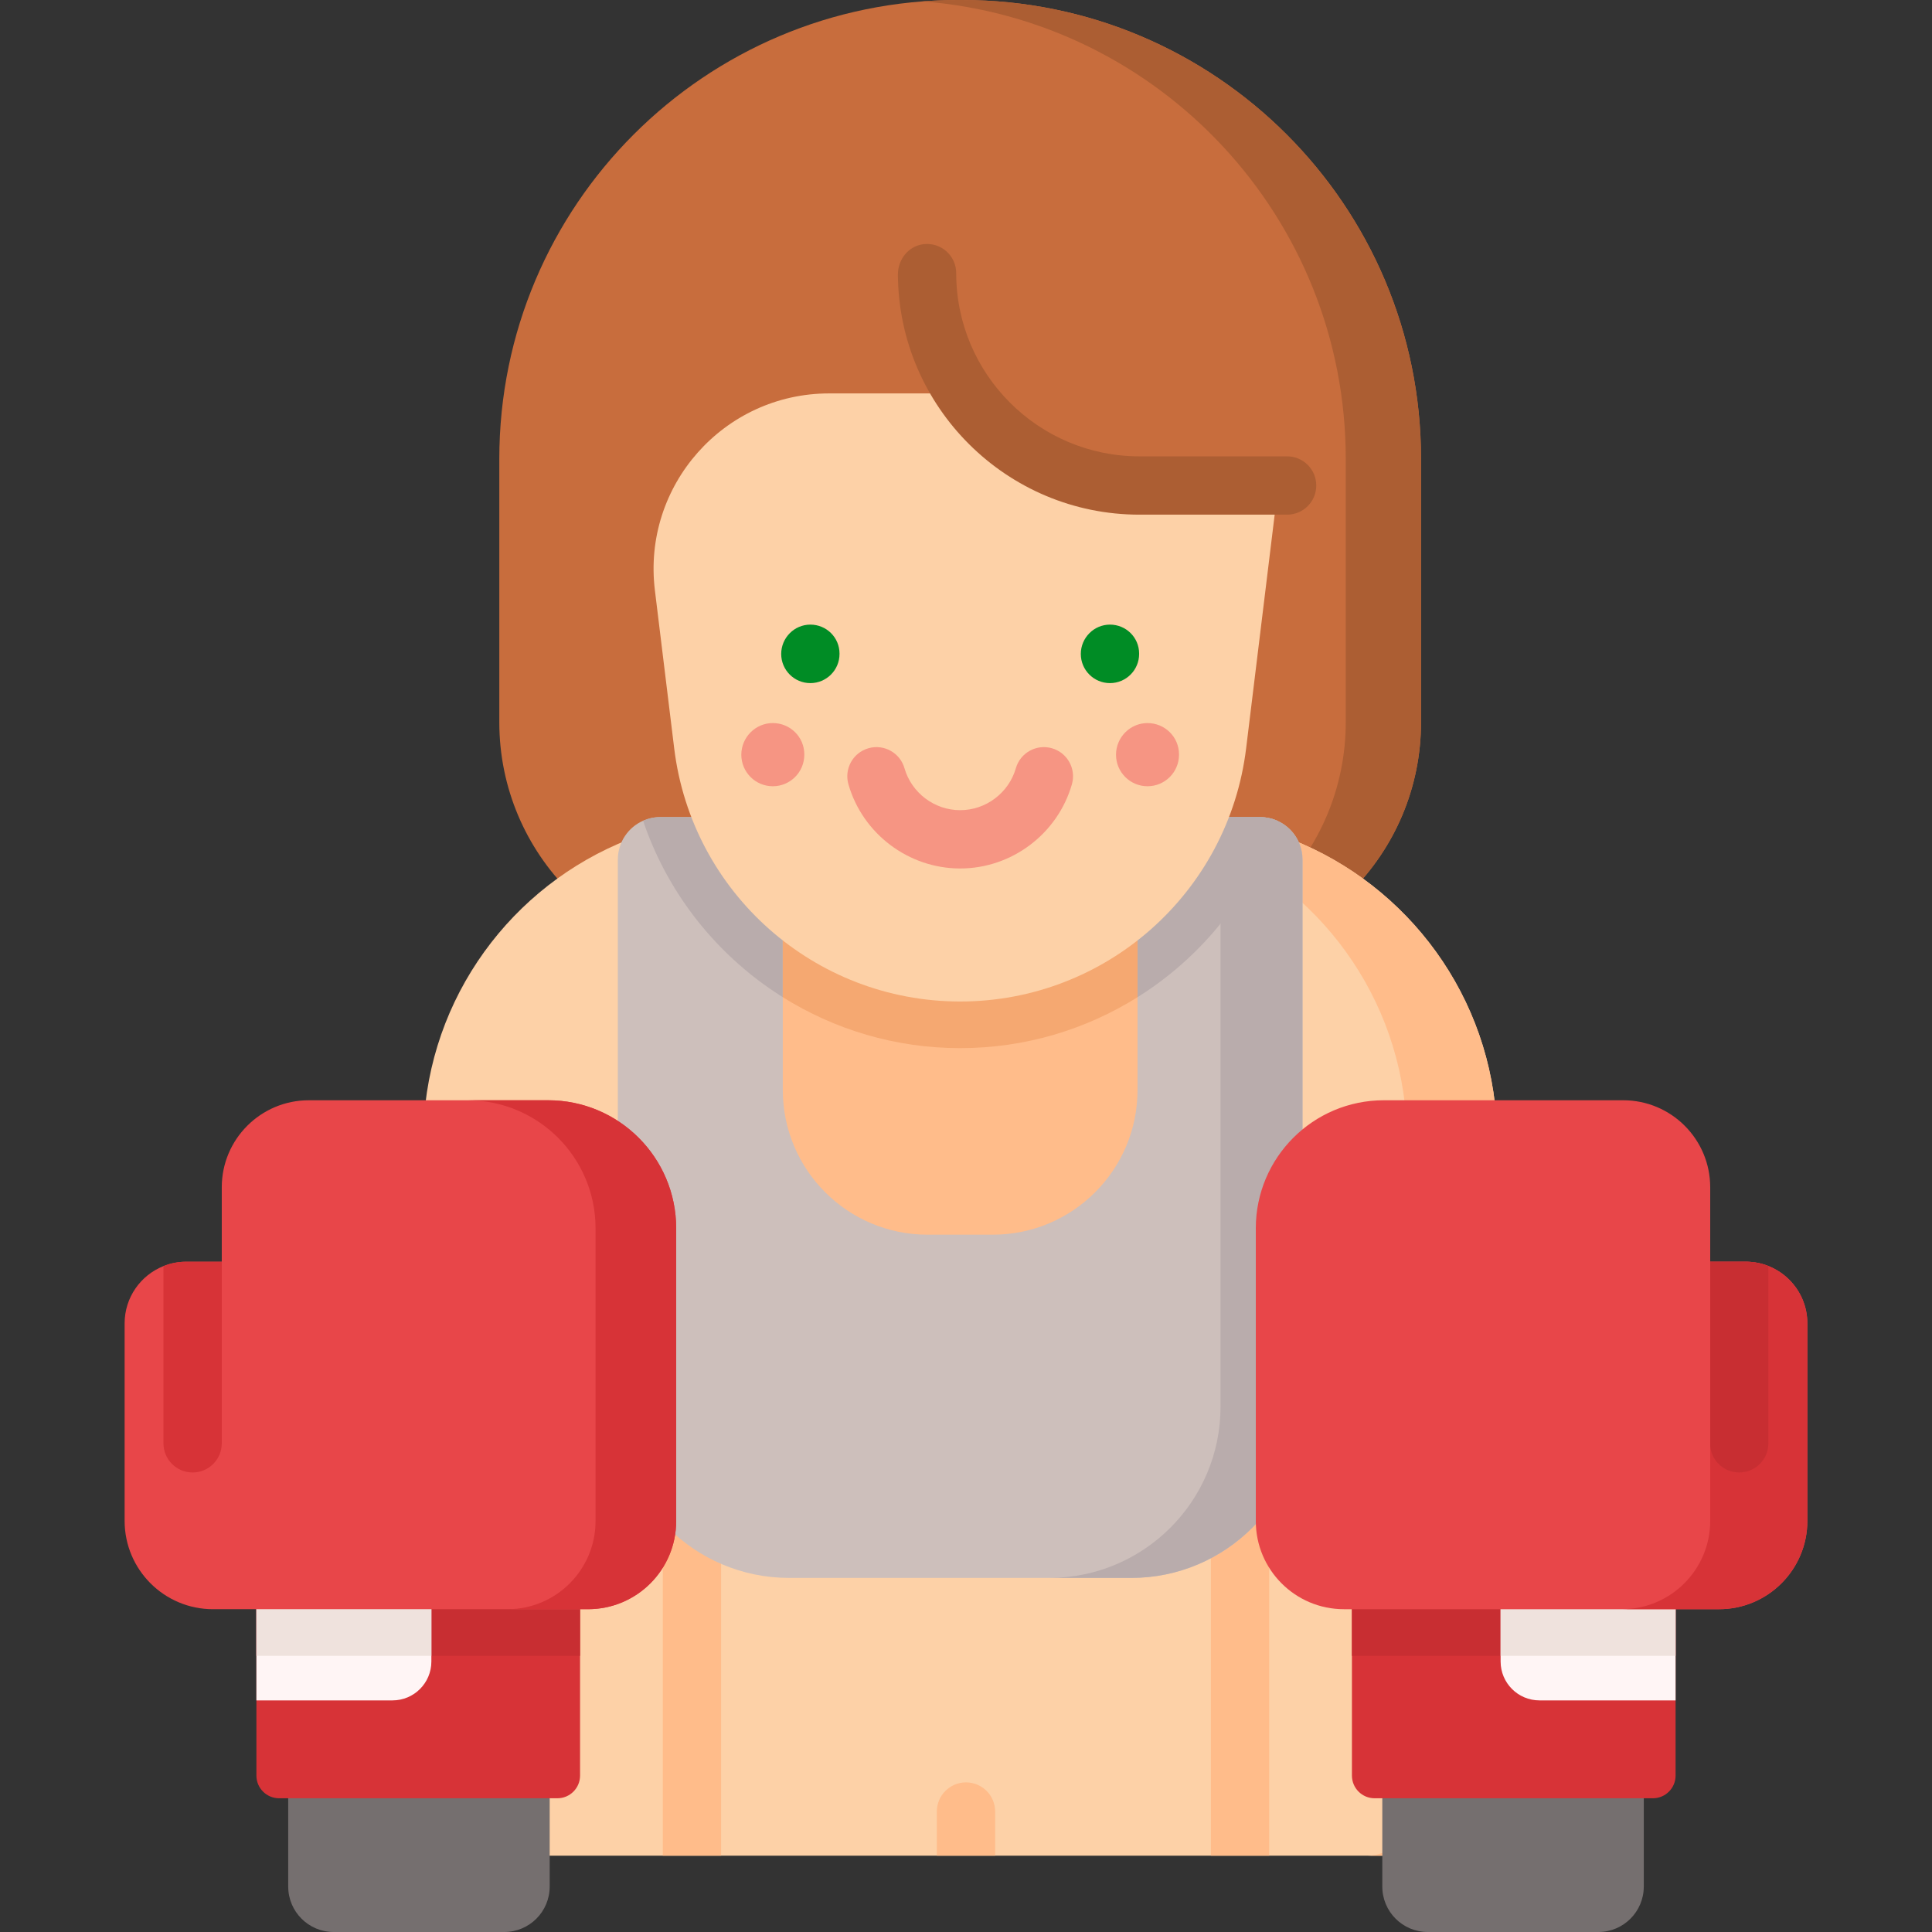 <?xml version="1.0" encoding="iso-8859-1"?>
<!-- Generator: Adobe Illustrator 23.0.3, SVG Export Plug-In . SVG Version: 6.00 Build 0)  -->
<svg version="1.1" id="Capa_1" xmlns="http://www.w3.org/2000/svg" xmlns:xlink="http://www.w3.org/1999/xlink" x="0px" y="0px"
	 viewBox="0 0 512 512" style="enable-background:new 0 0 512 512;" xml:space="preserve">
<rect x="0" y="0" width="512" height="512" fill="#333333" stroke="none"/>
<g>
	<g>
		<g>
			<g>
				<path style="fill:#C86D3D;" d="M313.095,254.884H195.813c-35.066,0-63.492-28.427-63.492-63.492V121.63
					C132.32,54.456,186.776,0,253.95,0h1.007c67.174,0,121.63,54.456,121.63,121.63v69.761
					C376.587,226.457,348.161,254.884,313.095,254.884z"/>
				<path style="fill:#AC5E33;" d="M376.591,121.626v69.766c0,35.067-28.426,63.494-63.494,63.494h-19.954
					c35.067,0,63.494-28.426,63.494-63.494v-69.766c0-63.985-49.414-116.427-112.16-121.257C247.608,0.123,250.76,0,253.952,0h1.003
					C322.133,0,376.591,54.458,376.591,121.626z"/>
			</g>
			<g>
				<path style="fill:#FDD1A7;" d="M396.742,302.399v179.015c0,5.717-4.636,10.364-10.353,10.364H122.518
					c-5.717,0-10.353-4.646-10.353-10.364V302.399c0-35.222,21.222-65.499,51.571-78.737c10.498-4.584,22.087-7.119,34.274-7.119
					h112.887c4.687,0,9.303,0.371,13.784,1.113c7.18,1.143,14.031,3.183,20.49,6.006C375.52,236.9,396.742,267.177,396.742,302.399z
					"/>
				<g>
					<g>
						<path style="fill:#FFBC8A;" d="M191.097,400.74v91.037h-15.453V400.74c0-4.265,3.461-7.726,7.726-7.726
							C187.636,393.014,191.097,396.475,191.097,400.74z"/>
						<path style="fill:#FFBC8A;" d="M336.353,400.74v91.037H320.9V400.74c0-4.265,3.461-7.726,7.726-7.726
							C332.892,393.014,336.353,396.475,336.353,400.74z"/>
					</g>
					<path style="fill:#FFBC8A;" d="M263.725,480.075v11.703h-15.453v-11.703c0-4.265,3.461-7.726,7.726-7.726
						C260.264,472.348,263.725,475.81,263.725,480.075z"/>
				</g>
				<path style="fill:#FFBC8A;" d="M396.747,302.399v179.013c0,5.72-4.642,10.363-10.363,10.363h-23.886
					c5.72,0,10.363-4.642,10.363-10.363V302.399c0-35.222-21.222-65.502-51.574-78.734c-6.456-2.819-13.316-4.86-20.487-6.01
					c-4.487-0.736-9.098-1.109-13.793-1.109h23.886c4.694,0,9.306,0.373,13.793,1.109c7.171,1.15,14.031,3.192,20.487,6.01
					C375.525,236.898,396.747,267.177,396.747,302.399z"/>
				<path style="fill:#CDBFBB;" d="M345.171,227.783v144.988c0,25.075-20.325,45.39-45.39,45.39h-90.656
					c-25.064,0-45.39-20.315-45.39-45.39V227.783c0-4.595,2.751-8.54,6.686-10.281c1.391-0.618,2.926-0.958,4.543-0.958h158.978
					c1.617,0,3.152,0.34,4.543,0.958C342.421,219.243,345.171,223.189,345.171,227.783z"/>
				<path style="fill:#B9ACAC;" d="M338.485,217.502c-11.96,35.356-45.431,60.266-84.032,60.266s-72.071-24.91-84.032-60.266
					c1.391-0.618,2.926-0.958,4.543-0.958h158.978C335.56,216.544,337.095,216.884,338.485,217.502z"/>
				<path style="fill:#B9ACAC;" d="M345.174,227.78v144.992c0,25.066-20.325,45.391-45.391,45.391h-21.729
					c25.077,0,45.402-20.325,45.402-45.391V227.78c0-6.202-5.033-11.235-11.235-11.235h21.718
					C340.141,216.545,345.174,221.578,345.174,227.78z"/>
				<path style="fill:#FFBC8A;" d="M301.461,216.544v72.288c0,21.191-17.173,38.374-38.374,38.374h-17.266
					c-21.201,0-38.374-17.183-38.374-38.374v-72.288H301.461z"/>
				<path style="fill:#F5A871;" d="M301.461,216.544v47.718c-13.701,8.581-29.834,13.506-47.007,13.506s-33.306-4.924-47.007-13.506
					v-47.718H301.461z"/>
			</g>
			<g>
				<g>
					<path style="fill:#FDD1A7;" d="M219.734,104.259c-27.932,0-49.568,24.44-46.182,52.166l5.117,41.892
						c4.678,38.301,37.199,67.092,75.785,67.092l0,0c38.586,0,71.107-28.79,75.785-67.092l8.973-73.466
						c1.337-10.944-7.204-20.591-18.229-20.591H219.734z"/>
					<line style="fill:#F69583;" x1="307.509" y1="193.173" x2="307.509" y2="193.271"/>
					<g>
						<path style="fill:#F69583;" d="M204.804,208.364c-4.61,0-8.347-3.737-8.347-8.347c0-4.61,3.737-8.396,8.347-8.396
							c4.61,0,8.347,3.688,8.347,8.298v0.098C213.151,204.627,209.414,208.364,204.804,208.364z"/>
					</g>
					<g>
						<path style="fill:#F69583;" d="M304.103,208.364c-4.61,0-8.348-3.737-8.348-8.347c0-4.61,3.737-8.396,8.348-8.396
							c4.61,0,8.347,3.688,8.347,8.298v0.098C312.451,204.627,308.713,208.364,304.103,208.364z"/>
					</g>
					<g>
						<path style="fill:#008C25;" d="M214.753,181.031c-4.267,0-7.726-3.459-7.726-7.726s3.459-7.776,7.726-7.776
							c4.267,0,7.726,3.409,7.726,7.677v0.099C222.48,177.572,219.02,181.031,214.753,181.031z"/>
						<path style="fill:#008C25;" d="M294.153,181.031c-4.267,0-7.726-3.459-7.726-7.726s3.459-7.776,7.726-7.776
							c4.267,0,7.726,3.409,7.726,7.677v0.099C301.88,177.572,298.42,181.031,294.153,181.031z"/>
					</g>
					<path style="fill:#F69583;" d="M254.454,230.157c-13.657,0-25.833-9.17-29.61-22.3c-1.179-4.101,1.189-8.381,5.29-9.561
						c4.101-1.183,8.382,1.189,9.561,5.29c1.883,6.546,7.952,11.119,14.759,11.119c6.806,0,12.875-4.572,14.759-11.119
						c1.179-4.101,5.459-6.47,9.561-5.29c4.101,1.18,6.469,5.461,5.289,9.561C280.286,220.987,268.111,230.157,254.454,230.157z"/>
				</g>
				<path style="fill:#C86D3D;" d="M349.138,116.91c0-32.327-25.37-59.466-57.68-60.492c-0.775-0.025-45.779-0.037-45.779-0.037
					V72.38c0,31.084,25.198,56.282,56.282,56.282h47.177V116.91z"/>
				<path style="fill:#AC5E33;" d="M348.825,128.663c0,4.267-3.459,7.726-7.726,7.726h-39.138
					c-35.163,0-63.794-28.501-64.007-63.616c-0.024-4.009,2.821-7.606,6.804-8.066c4.679-0.541,8.648,3.102,8.648,7.673
					c0,26.774,21.782,48.556,48.555,48.556h39.138C345.366,120.937,348.825,124.396,348.825,128.663L348.825,128.663z"/>
			</g>
		</g>
		<g>
			<g>
				<path style="fill:#756F6F;" d="M88.422,512h45.21c6.651,0,12.042-5.392,12.042-12.042v-44.602H76.38v44.602
					C76.38,506.608,81.771,512,88.422,512z"/>
				<g>
					<path style="fill:#D73337;" d="M153.722,414.277v56.268c0,3.327-2.689,6.016-6.016,6.016h-73.73
						c-3.327,0-6.027-2.689-6.027-6.016v-56.268H153.722z"/>
				</g>
				<rect x="67.95" y="414.277" style="fill:#C82E32;" width="85.773" height="24.539"/>
				<g>
					<path style="fill:#FFF5F5;" d="M114.318,414.277v26.043c0,5.69-4.612,10.302-10.302,10.302H67.95v-36.345H114.318z"/>
				</g>
				<rect x="67.95" y="414.277" style="fill:#EFE2DD;" width="46.368" height="24.539"/>
				<path style="fill:#E84649;" d="M179.199,325.517V403.1c0,12.898-10.456,23.354-23.354,23.354H56.442
					c-12.929,0-23.416-10.487-23.416-23.416v-52.333c0-6.882,4.255-12.774,10.292-15.175c1.865-0.752,3.904-1.164,6.047-1.164h9.406
					v-19.718c0-12.743,10.333-23.066,23.066-23.066h63.428C164.004,291.582,179.199,306.778,179.199,325.517z"/>
				<path style="fill:#D73337;" d="M179.195,325.51v77.584c0,12.902-10.457,23.358-23.358,23.358h-21.358
					c12.892,0,23.349-10.457,23.349-23.358V325.51c0-18.739-15.192-33.931-33.931-33.931h21.368
					C164.003,291.579,179.195,306.771,179.195,325.51z"/>
				<path style="fill:none;stroke:#000000;stroke-width:15;stroke-linecap:round;stroke-linejoin:round;stroke-miterlimit:10;" d="
					M61.382,426.454"/>
				<path style="fill:#D73337;" d="M58.771,334.366v48.13c0,4.275-3.461,7.726-7.726,7.726s-7.726-3.451-7.726-7.726V335.53
					c1.865-0.752,3.904-1.164,6.047-1.164H58.771z"/>
			</g>
			<g>
				<path style="fill:#756F6F;" d="M423.576,512h-45.21c-6.651,0-12.042-5.392-12.042-12.042v-44.602h69.295v44.602
					C435.618,506.608,430.227,512,423.576,512z"/>
				<g>
					<path style="fill:#D73337;" d="M444.048,414.277v56.268c0,3.327-2.699,6.016-6.027,6.016h-73.73
						c-3.327,0-6.016-2.689-6.016-6.016v-56.268H444.048z"/>
				</g>
				<rect x="358.275" y="414.277" style="fill:#C82E32;" width="85.773" height="24.539"/>
				<g>
					<path style="fill:#FFF5F5;" d="M444.048,414.277v36.345h-36.067c-5.69,0-10.302-4.612-10.302-10.302v-26.043H444.048z"/>
				</g>
				<rect x="397.68" y="414.277" style="fill:#EFE2DD;" width="46.368" height="24.539"/>
				<path style="fill:#E84649;" d="M462.633,334.365h-9.409v-19.719c0-12.738-10.327-23.065-23.065-23.065h-63.424
					c-18.741,0-33.934,15.193-33.934,33.934v77.585c0,12.899,10.457,23.355,23.355,23.355h99.397c12.934,0,23.42-10.485,23.42-23.42
					v-52.329C478.974,341.681,471.658,334.365,462.633,334.365z"/>
				<path style="fill:#D73337;" d="M478.971,350.704v52.333c0,12.929-10.487,23.416-23.416,23.416h-25.755
					c12.939,0,23.426-10.487,23.426-23.416v-68.672h9.406c2.122,0,4.152,0.402,6.006,1.143
					C474.696,337.899,478.971,343.802,478.971,350.704z"/>
				<path style="fill:#C82E32;" d="M468.638,335.509v46.987c0,4.275-3.461,7.726-7.726,7.726c-3.997,0-7.294-3.029-7.685-6.933
					v-48.923h9.406C464.755,334.366,466.784,334.768,468.638,335.509z"/>
				<path style="fill:none;stroke:#000000;stroke-width:15;stroke-linecap:round;stroke-linejoin:round;stroke-miterlimit:10;" d="
					M450.615,426.454"/>
			</g>
		</g>
	</g>
</g>
<g>
</g>
<g>
</g>
<g>
</g>
<g>
</g>
<g>
</g>
<g>
</g>
<g>
</g>
<g>
</g>
<g>
</g>
<g>
</g>
<g>
</g>
<g>
</g>
<g>
</g>
<g>
</g>
<g>
</g>
</svg>
